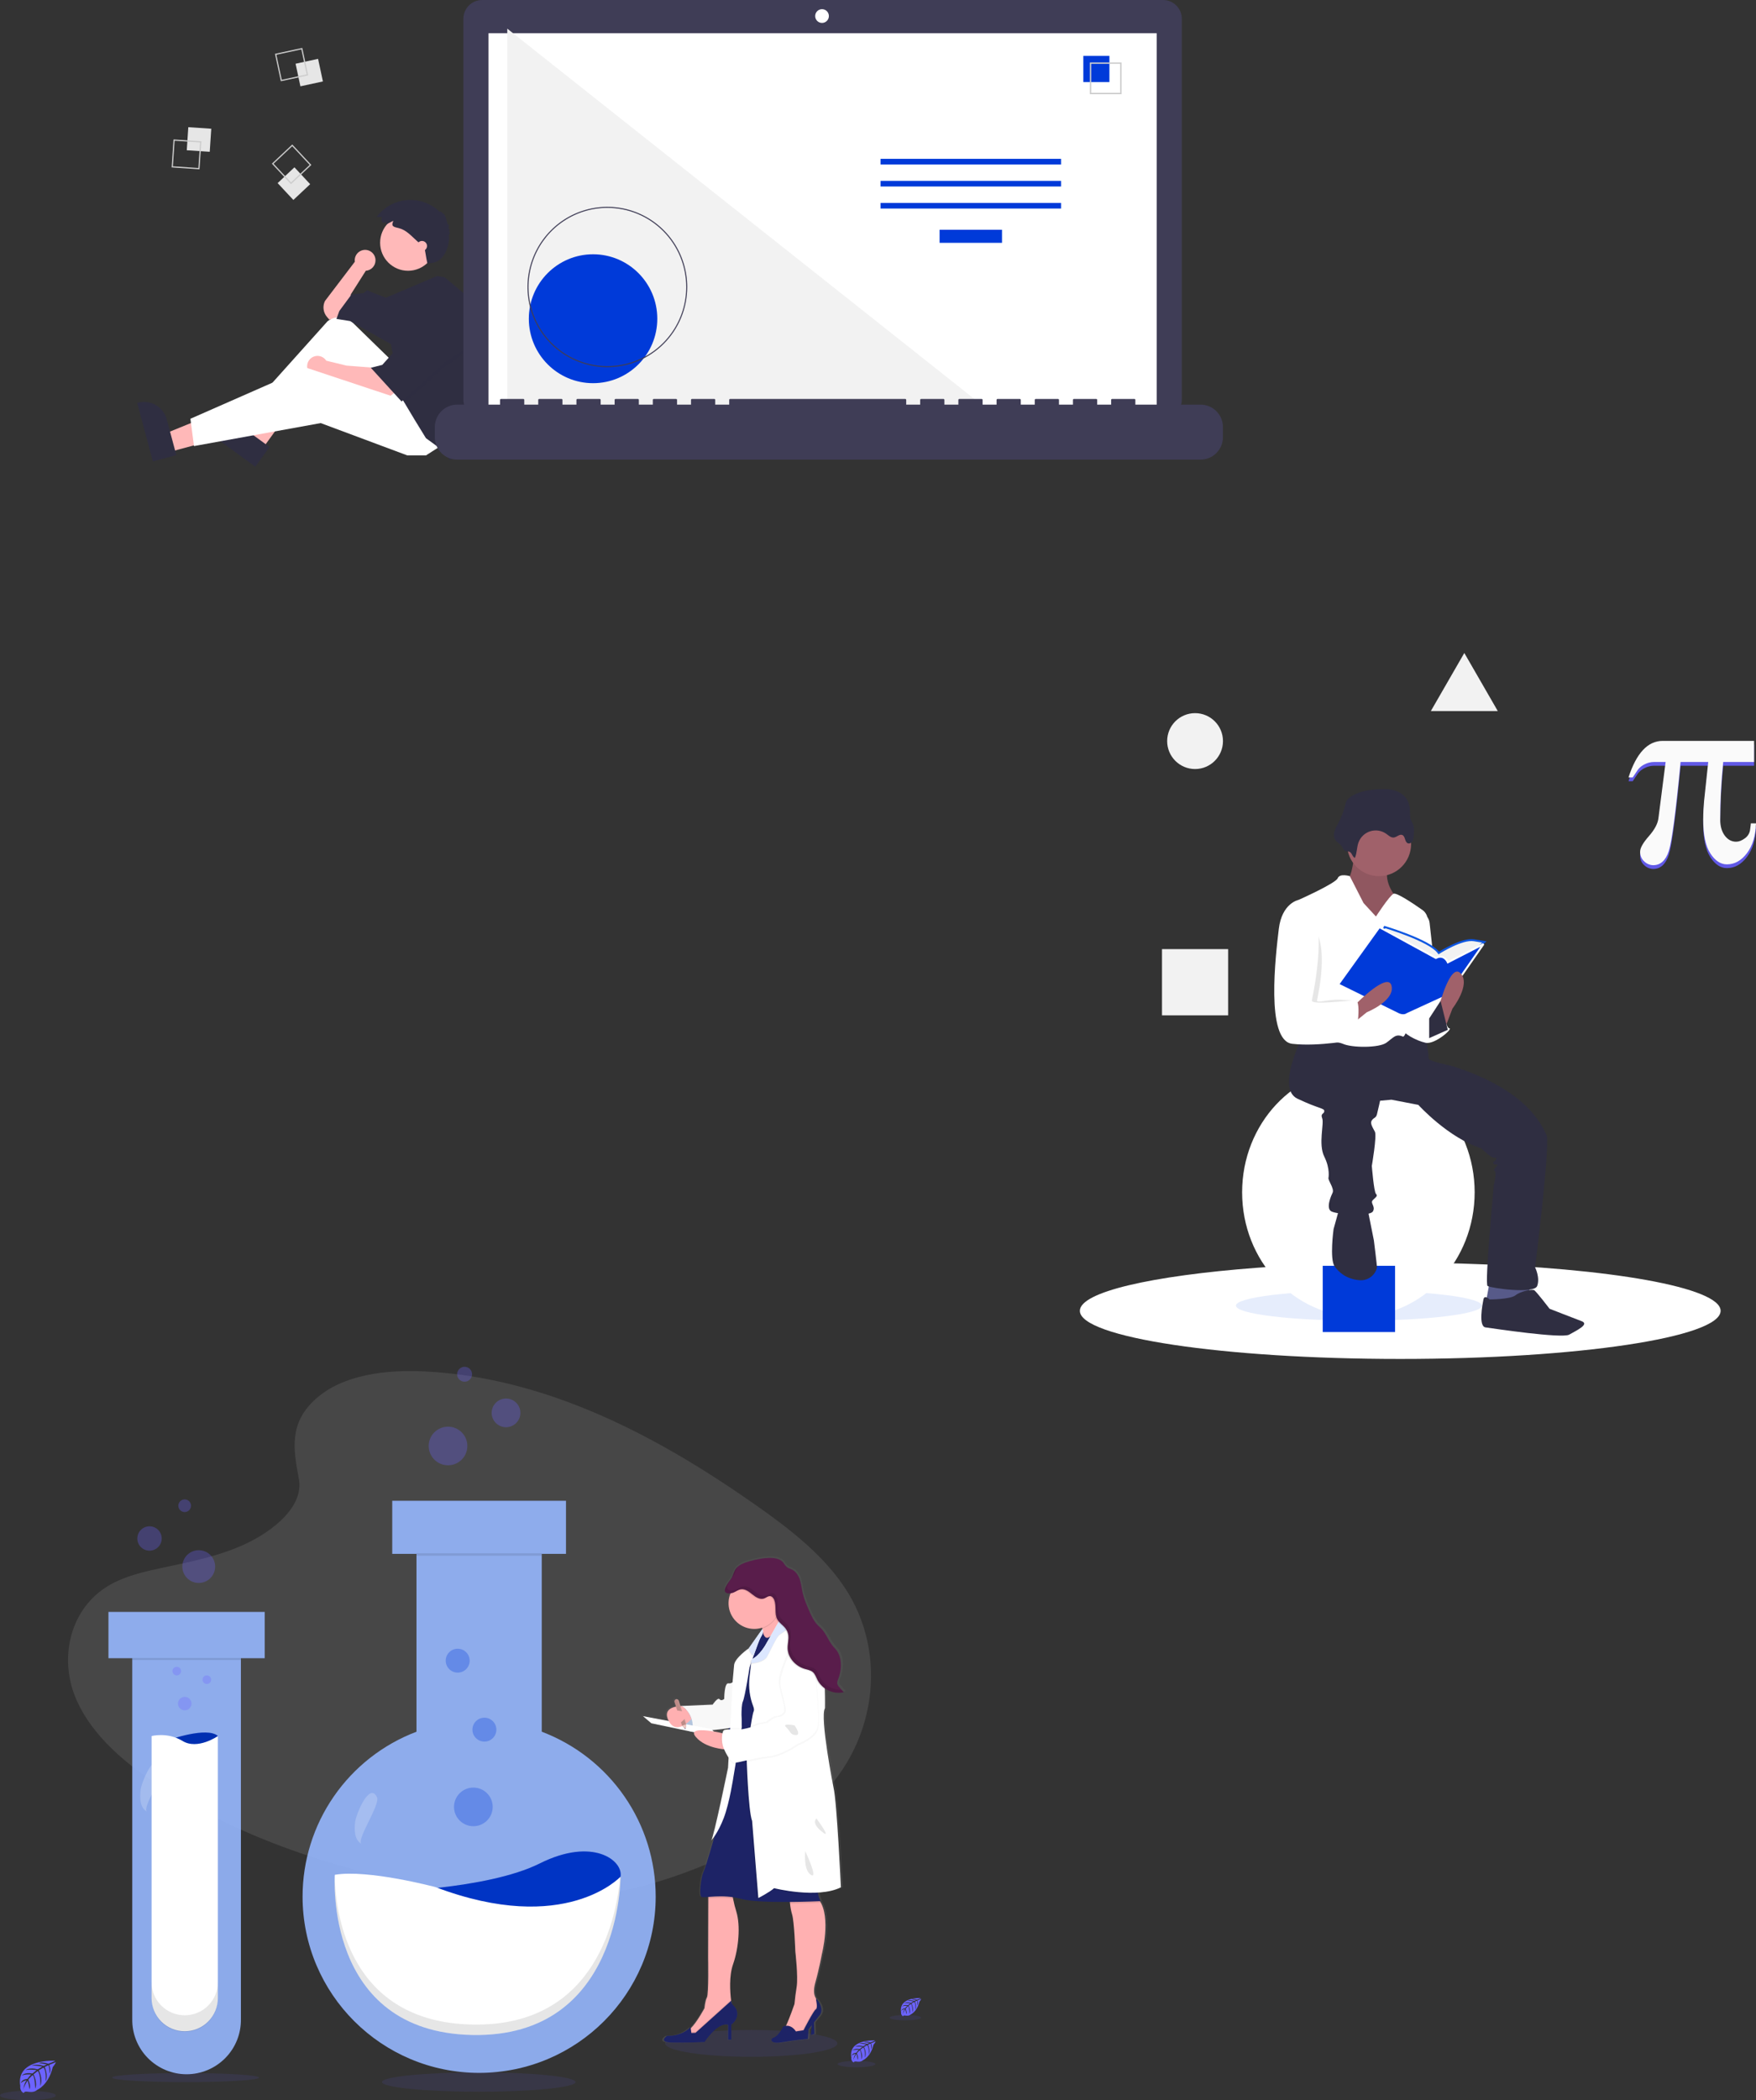 <svg width="896" height="1071" viewBox="0 0 896 1071" fill="none" xmlns="http://www.w3.org/2000/svg">
<rect x="0" y="0" width="896" height="1071" fill="#333333" stroke="none"/>
<g clip-path="url(#clip0)">
<path d="M28.097 1050.89C28.097 1050.89 7.981 1049.68 10.351 1063.76C10.351 1063.76 9.875 1066.24 12.135 1067.37C12.135 1067.37 12.173 1066.33 14.2 1066.68C14.922 1066.8 15.655 1066.84 16.385 1066.79C17.373 1066.72 18.312 1066.33 19.059 1065.68C19.059 1065.68 24.713 1063.35 26.916 1054.13C26.916 1054.13 28.544 1052.11 28.477 1051.6L25.084 1053.02C25.084 1053.02 26.241 1055.47 25.332 1057.5C25.332 1057.5 25.217 1053.11 24.566 1053.22C24.432 1053.25 22.805 1054.07 22.805 1054.07C22.805 1054.07 24.799 1058.35 23.281 1061.42C23.281 1061.42 23.852 1056.18 22.167 1054.38L19.788 1055.77C19.788 1055.77 22.124 1060.17 20.539 1063.76C20.539 1063.76 20.944 1058.25 19.288 1056.11L17.122 1057.8C17.122 1057.8 19.312 1062.13 17.974 1065.11C17.974 1065.11 17.803 1058.7 16.651 1058.21C16.651 1058.21 14.748 1059.88 14.467 1060.59C14.467 1060.59 15.971 1063.73 15.038 1065.4C15.038 1065.4 14.467 1061.12 14.001 1061.12C14.001 1061.12 12.097 1063.95 11.916 1065.87C11.916 1065.87 11.997 1062.98 13.539 1060.83C12.451 1061.03 11.446 1061.55 10.65 1062.32C10.65 1062.32 10.945 1060.32 14.005 1060.15C14.005 1060.15 15.566 1058 15.985 1057.87C15.985 1057.87 12.939 1057.62 11.093 1058.44C11.093 1058.44 12.716 1056.54 16.542 1057.41L18.683 1055.66C18.683 1055.66 14.672 1055.12 12.973 1055.72C12.973 1055.72 14.929 1054.05 19.259 1055.27L21.586 1053.88C21.586 1053.88 18.165 1053.15 16.128 1053.41C16.128 1053.41 18.279 1052.25 22.267 1053.5L23.933 1052.76C23.933 1052.76 21.425 1052.28 20.692 1052.19C19.959 1052.09 19.921 1051.91 19.921 1051.91C21.508 1051.64 23.137 1051.82 24.627 1052.43C24.627 1052.43 28.158 1051.12 28.097 1050.89Z" fill="#6C63FF"/>
<path opacity="0.1" d="M14.239 1071C22.102 1071 28.477 1069.92 28.477 1068.6C28.477 1067.27 22.102 1066.19 14.239 1066.19C6.375 1066.19 0 1067.27 0 1068.6C0 1069.92 6.375 1071 14.239 1071Z" fill="#6C63FF"/>
<path d="M469.786 1018.93C469.786 1018.93 458.44 1018.25 459.792 1026.18C459.723 1026.58 459.783 1027 459.964 1027.37C460.145 1027.73 460.438 1028.03 460.801 1028.22C460.801 1028.22 460.801 1027.63 461.962 1027.83C462.369 1027.9 462.783 1027.92 463.195 1027.89C463.751 1027.85 464.281 1027.64 464.703 1027.27C464.703 1027.27 467.892 1025.96 469.134 1020.76C469.134 1020.76 470.047 1019.62 470.014 1019.33L468.111 1020.15C468.111 1020.15 468.763 1021.53 468.249 1022.68C468.249 1022.68 468.187 1020.2 467.82 1020.26C467.744 1020.26 466.821 1020.73 466.821 1020.73C466.821 1020.73 467.949 1023.11 467.102 1024.87C467.102 1024.87 467.421 1021.92 466.474 1020.9L465.122 1021.69C465.122 1021.69 466.44 1024.17 465.546 1026.2C465.546 1026.2 465.779 1023.09 464.841 1021.88L463.618 1022.83C463.618 1022.83 464.855 1025.27 464.094 1026.96C464.094 1026.96 463.994 1023.34 463.347 1023.07C462.884 1023.46 462.47 1023.9 462.114 1024.39C462.114 1024.39 462.961 1026.17 462.438 1027.11C462.438 1027.11 462.114 1024.7 461.848 1024.69C461.848 1024.69 460.787 1026.28 460.677 1027.37C460.726 1026.36 461.041 1025.38 461.591 1024.52C460.977 1024.64 460.411 1024.93 459.963 1025.37C459.963 1025.37 460.13 1024.24 461.867 1024.14C461.867 1024.14 462.747 1022.93 462.985 1022.86C462.985 1022.86 461.267 1022.71 460.225 1023.17C460.225 1023.17 461.144 1022.11 463.299 1022.59L464.503 1021.61C464.503 1021.61 462.243 1021.3 461.286 1021.64C461.286 1021.64 462.39 1020.69 464.827 1021.39L466.14 1020.6C465.131 1020.38 464.098 1020.3 463.066 1020.34C463.066 1020.34 464.275 1019.69 466.526 1020.4L467.478 1019.97C467.478 1019.97 466.05 1019.7 465.655 1019.65C465.26 1019.61 465.217 1019.5 465.217 1019.5C466.113 1019.35 467.032 1019.45 467.873 1019.79C467.873 1019.79 469.819 1019.06 469.786 1018.93Z" fill="#6C63FF"/>
<path opacity="0.1" d="M461.972 1030.27C466.406 1030.27 470 1029.66 470 1028.91C470 1028.16 466.406 1027.56 461.972 1027.56C457.538 1027.56 453.943 1028.16 453.943 1028.91C453.943 1029.66 457.538 1030.27 461.972 1030.27Z" fill="#6C63FF"/>
<path d="M446.458 1040.53C446.458 1040.53 432.761 1039.71 434.399 1049.29C434.315 1049.78 434.388 1050.28 434.607 1050.72C434.826 1051.17 435.179 1051.53 435.617 1051.76C435.617 1051.76 435.617 1051.05 437.045 1051.28C437.536 1051.37 438.036 1051.39 438.534 1051.35C439.206 1051.31 439.844 1051.04 440.352 1050.6C440.352 1050.6 444.202 1049.02 445.696 1042.74C445.696 1042.74 446.805 1041.37 446.762 1041.01L444.449 1042C444.449 1042 445.239 1043.66 444.621 1045.05C444.621 1045.05 444.545 1042.06 444.102 1042.13C444.012 1042.13 442.898 1042.71 442.898 1042.71C442.898 1042.71 444.259 1045.61 443.231 1047.71C443.231 1047.71 443.621 1044.14 442.474 1042.92L440.847 1043.87C440.847 1043.87 442.436 1046.87 441.361 1049.31C441.361 1049.31 441.637 1045.56 440.504 1044.08L439.034 1045.23C439.034 1045.23 440.523 1048.18 439.614 1050.21C439.614 1050.21 439.495 1045.84 438.71 1045.52C438.71 1045.52 437.42 1046.65 437.225 1047.12C437.225 1047.12 438.249 1049.26 437.616 1050.39C437.616 1050.39 437.225 1047.48 436.907 1047.47C436.907 1047.47 435.622 1049.39 435.479 1050.71C435.543 1049.49 435.925 1048.31 436.588 1047.28C435.846 1047.42 435.161 1047.78 434.617 1048.3C434.617 1048.3 434.817 1046.94 436.902 1046.82C436.902 1046.82 437.963 1045.36 438.249 1045.27C438.249 1045.27 436.174 1045.1 434.917 1045.65C434.917 1045.65 436.026 1044.37 438.629 1044.96L440.085 1043.77C440.085 1043.77 437.354 1043.39 436.197 1043.81C436.197 1043.81 437.53 1042.67 440.481 1043.5L442.065 1042.55C442.065 1042.55 439.738 1042.05 438.353 1042.23C438.353 1042.23 439.814 1041.44 442.532 1042.3L443.664 1041.79C443.664 1041.79 441.956 1041.45 441.461 1041.4C440.966 1041.35 440.933 1041.21 440.933 1041.21C442.013 1041.03 443.121 1041.15 444.135 1041.57C444.135 1041.57 446.496 1040.68 446.458 1040.53Z" fill="#6C63FF"/>
<path opacity="0.1" d="M437.021 1054.21C442.375 1054.21 446.715 1053.48 446.715 1052.58C446.715 1051.68 442.375 1050.95 437.021 1050.95C431.667 1050.95 427.327 1051.68 427.327 1052.58C427.327 1053.48 431.667 1054.21 437.021 1054.21Z" fill="#6C63FF"/>
<path opacity="0.1" d="M383.326 1048.88C407.593 1048.88 427.265 1045.82 427.265 1042.04C427.265 1038.26 407.593 1035.19 383.326 1035.19C359.059 1035.19 339.387 1038.26 339.387 1042.04C339.387 1045.82 359.059 1048.88 383.326 1048.88Z" fill="#6C63FF"/>
<path opacity="0.1" d="M244.285 1066.69C271.553 1066.69 293.658 1064.48 293.658 1061.75C293.658 1059.02 271.553 1056.8 244.285 1056.8C217.016 1056.8 194.911 1059.02 194.911 1061.75C194.911 1064.48 217.016 1066.69 244.285 1066.69Z" fill="#6C63FF"/>
<path opacity="0.1" d="M94.698 1061.78C115.395 1061.78 132.174 1060.75 132.174 1059.47C132.174 1058.2 115.395 1057.16 94.698 1057.16C74 1057.16 57.221 1058.2 57.221 1059.47C57.221 1060.75 74 1061.78 94.698 1061.78Z" fill="#6C63FF"/>
<path opacity="0.1" d="M161.237 713.268C175.138 700.919 196.962 698.387 216.821 699.37C279.206 702.462 335.518 732.524 384.23 766.528C401.867 778.834 419.227 792.101 430.672 809.053C453.991 843.555 447.062 891.357 414.663 919.785C403.637 929.456 390.274 936.884 376.554 943.444C352.16 955.133 325.838 964.514 298.156 967.193C278.411 969.093 258.423 967.549 238.798 964.889C183.956 957.461 130.128 941.045 85.013 912.974C65.226 900.624 46.571 885.33 38.414 865.404C30.257 845.479 35.478 820.229 55.684 808.435C64.041 803.557 74.034 801.353 83.814 799.287C98.215 796.243 112.843 793.241 125.84 787.047C139.26 780.654 155.15 768.29 152.49 754.14C149.644 738.955 147.355 725.618 161.237 713.268Z" fill="white"/>
<path opacity="0.9" d="M276.426 883.088V792.395H288.8V765.321H200.141V792.395H212.514V883.088C195.427 889.565 180.717 901.075 170.336 916.09C159.954 931.106 154.393 948.916 154.389 967.16C154.389 1016.82 194.725 1057.07 244.48 1057.07C294.234 1057.07 334.566 1016.82 334.566 967.16C334.562 948.915 328.998 931.102 318.614 916.087C308.23 901.071 293.517 889.562 276.426 883.088Z" fill="#96B7FE"/>
<path opacity="0.1" d="M276.426 792.115H212.495V793.336H276.426V792.115Z" fill="black"/>
<path d="M194.073 964.747C194.073 964.747 248.325 963.797 275.451 950.246C302.577 936.694 318.076 948.792 316.62 957.014C315.164 965.236 307.421 981.181 276.422 983.138C245.422 985.095 194.073 964.747 194.073 964.747Z" fill="#003AD9"/>
<path opacity="0.1" d="M194.073 964.747C194.073 964.747 248.325 963.797 275.451 950.246C302.577 936.694 318.076 948.792 316.62 957.014C315.164 965.236 307.421 981.181 276.422 983.138C245.422 985.095 194.073 964.747 194.073 964.747Z" fill="black"/>
<path d="M170.84 956.055C170.84 956.055 165.044 1036.3 241.068 1037.75C317.091 1039.2 316.625 957.005 316.625 957.005C316.625 957.005 288.547 987.456 222.18 962.32C222.18 962.339 187.792 953.152 170.84 956.055Z" fill="white"/>
<path opacity="0.1" d="M316.377 957.294C314.859 975.781 305.013 1033.65 241.096 1032.43C178.44 1031.24 171.345 976.574 170.788 957.342C170.441 967.663 170.75 1036.4 241.082 1037.75C317.125 1039.17 316.639 957 316.639 957C316.639 957 316.544 957.119 316.377 957.294Z" fill="black"/>
<path opacity="0.3" d="M241.529 931.275C246.978 931.275 251.395 926.867 251.395 921.429C251.395 915.991 246.978 911.582 241.529 911.582C236.081 911.582 231.664 915.991 231.664 921.429C231.664 926.867 236.081 931.275 241.529 931.275Z" fill="#003AD9"/>
<path opacity="0.3" d="M247.164 888.132C250.536 888.132 253.269 885.404 253.269 882.038C253.269 878.673 250.536 875.944 247.164 875.944C243.792 875.944 241.058 878.673 241.058 882.038C241.058 885.404 243.792 888.132 247.164 888.132Z" fill="#003AD9"/>
<path opacity="0.3" d="M233.539 852.96C236.911 852.96 239.645 850.232 239.645 846.866C239.645 843.5 236.911 840.772 233.539 840.772C230.167 840.772 227.433 843.5 227.433 846.866C227.433 850.232 230.167 852.96 233.539 852.96Z" fill="#003AD9"/>
<path opacity="0.2" d="M181.224 929.023C180.701 933.175 180.806 938.371 184.522 940.309C181.405 938.685 194.183 920.265 192.37 916.503C188.491 908.476 181.7 925.167 181.224 929.023Z" fill="white"/>
<path opacity="0.3" d="M228.604 747.224C234.052 747.224 238.469 742.816 238.469 737.378C238.469 731.94 234.052 727.532 228.604 727.532C223.156 727.532 218.739 731.94 218.739 737.378C218.739 742.816 223.156 747.224 228.604 747.224Z" fill="#6C63FF"/>
<path opacity="0.3" d="M258.2 727.817C262.25 727.817 265.533 724.54 265.533 720.497C265.533 716.455 262.25 713.178 258.2 713.178C254.15 713.178 250.866 716.455 250.866 720.497C250.866 724.54 254.15 727.817 258.2 727.817Z" fill="#6C63FF"/>
<path opacity="0.3" d="M237.061 704.609C239.166 704.609 240.873 702.906 240.873 700.805C240.873 698.703 239.166 697 237.061 697C234.955 697 233.249 698.703 233.249 700.805C233.249 702.906 234.955 704.609 237.061 704.609Z" fill="#6C63FF"/>
<path opacity="0.9" d="M135.063 822.005H55.337V845.607H67.486V1029.74C67.438 1033.4 68.12 1037.04 69.491 1040.44C70.862 1043.84 72.896 1046.93 75.475 1049.54C78.054 1052.14 81.126 1054.21 84.512 1055.63C87.899 1057.04 91.534 1057.77 95.204 1057.77C98.875 1057.77 102.51 1057.04 105.897 1055.63C109.283 1054.21 112.355 1052.14 114.934 1049.54C117.513 1046.93 119.547 1043.84 120.918 1040.44C122.289 1037.04 122.971 1033.4 122.923 1029.74V845.607H135.063V822.005Z" fill="#96B7FE"/>
<path d="M85.956 887.325C85.956 887.325 105.686 880.29 111.178 885.292C111.178 885.292 103.188 897.014 95.83 896.544C88.473 896.074 85.956 887.325 85.956 887.325Z" fill="#0034C4"/>
<path opacity="0.1" d="M85.956 887.325C85.956 887.325 105.686 880.29 111.178 885.292C111.178 885.292 103.188 897.014 95.83 896.544C88.473 896.074 85.956 887.325 85.956 887.325Z" fill="black"/>
<path d="M111.168 885.311V1018.95C111.168 1021.17 110.731 1023.36 109.881 1025.41C109.031 1027.46 107.785 1029.32 106.215 1030.89C104.644 1032.46 102.78 1033.7 100.728 1034.55C98.675 1035.4 96.476 1035.83 94.255 1035.83C89.769 1035.83 85.468 1034.05 82.296 1030.89C79.124 1027.72 77.342 1023.43 77.342 1018.95V885.311C77.342 885.311 85.484 883.121 93.156 887.814C100.827 892.507 111.168 885.311 111.168 885.311Z" fill="white"/>
<path opacity="0.1" d="M122.913 845.46H67.477V846.548H122.913V845.46Z" fill="black"/>
<path opacity="0.1" d="M94.255 1027.71C92.034 1027.71 89.834 1027.27 87.782 1026.42C85.729 1025.57 83.865 1024.33 82.294 1022.76C80.723 1021.19 79.478 1019.33 78.628 1017.28C77.778 1015.23 77.341 1013.04 77.342 1010.82V1019.26C77.342 1023.74 79.124 1028.03 82.296 1031.2C85.468 1034.36 89.769 1036.14 94.255 1036.14C98.741 1036.14 103.043 1034.36 106.215 1031.2C109.386 1028.03 111.168 1023.74 111.168 1019.26V1010.82C111.169 1013.04 110.732 1015.23 109.882 1017.28C109.033 1019.33 107.787 1021.19 106.216 1022.76C104.646 1024.33 102.781 1025.57 100.729 1026.42C98.676 1027.27 96.477 1027.71 94.255 1027.71Z" fill="black"/>
<path opacity="0.3" d="M94.26 872.187C96.163 872.187 97.705 870.648 97.705 868.748C97.705 866.849 96.163 865.31 94.26 865.31C92.357 865.31 90.814 866.849 90.814 868.748C90.814 870.648 92.357 872.187 94.26 872.187Z" fill="#6C63FF"/>
<path opacity="0.3" d="M105.534 858.745C106.745 858.745 107.728 857.765 107.728 856.556C107.728 855.346 106.745 854.366 105.534 854.366C104.322 854.366 103.34 855.346 103.34 856.556C103.34 857.765 104.322 858.745 105.534 858.745Z" fill="#6C63FF"/>
<path opacity="0.3" d="M90.186 854.371C91.398 854.371 92.38 853.39 92.38 852.181C92.38 850.972 91.398 849.991 90.186 849.991C88.975 849.991 87.992 850.972 87.992 852.181C87.992 853.39 88.975 854.371 90.186 854.371Z" fill="#6C63FF"/>
<path opacity="0.2" d="M71.769 912.613C71.246 916.764 71.35 921.96 75.067 923.898C71.945 922.274 84.728 903.859 82.915 900.092C79.027 892.075 72.245 908.761 71.769 912.613Z" fill="white"/>
<path opacity="0.3" d="M101.408 807.238C106.031 807.238 109.779 803.498 109.779 798.883C109.779 794.269 106.031 790.529 101.408 790.529C96.784 790.529 93.037 794.269 93.037 798.883C93.037 803.498 96.784 807.238 101.408 807.238Z" fill="#6C63FF"/>
<path opacity="0.3" d="M76.295 790.771C79.733 790.771 82.52 787.989 82.52 784.558C82.52 781.127 79.733 778.345 76.295 778.345C72.857 778.345 70.07 781.127 70.07 784.558C70.07 787.989 72.857 790.771 76.295 790.771Z" fill="#6C63FF"/>
<path opacity="0.3" d="M94.231 771.078C96.019 771.078 97.467 769.632 97.467 767.848C97.467 766.064 96.019 764.618 94.231 764.618C92.444 764.618 90.995 766.064 90.995 767.848C90.995 769.632 92.444 771.078 94.231 771.078Z" fill="#6C63FF"/>
<path d="M426.332 911.368C426.332 911.368 419.027 875.108 421.821 870.596C421.821 870.596 421.921 866.402 421.754 861.058C421.754 860.854 421.754 860.65 421.754 860.441C422.243 860.774 422.755 861.072 423.286 861.334C425.861 862.659 428.82 863.041 431.648 862.412L429.425 859.952C428.897 859.363 428.34 858.731 428.226 857.952C428.196 857.203 428.36 856.458 428.702 855.791C430.801 850.495 430.929 843.831 426.865 839.789C423.448 836.388 422.611 831.999 418.918 828.897C416.205 826.622 414.716 823.288 413.307 820.072C412.117 817.346 410.927 814.601 410.237 811.713C409.704 809.456 409.495 807.124 408.762 804.92C408.029 802.716 406.668 800.574 404.531 799.591C403.739 799.315 402.97 798.975 402.233 798.575C401.319 797.962 400.772 796.964 400.115 796.095C396.784 791.673 385.553 794.276 380.242 796.071C378.8 796.523 377.464 797.261 376.316 798.242L376.363 798.161L376.497 797.967C375.917 798.436 375.416 798.994 375.012 799.62C374.236 800.845 373.913 802.284 373.27 803.576C372.49 805.144 368.159 809.518 370.02 811.28C370.148 811.398 370.294 811.495 370.453 811.565C371.148 811.848 371.91 811.924 372.647 811.784C372.618 811.846 372.59 811.907 372.566 811.969C371.934 813.524 371.61 815.188 371.614 816.866C371.645 820.38 373.074 823.738 375.585 826.2C378.096 828.663 381.485 830.03 385.006 829.999C386.397 830.002 387.781 829.79 389.108 829.372C389.141 829.539 389.17 829.705 389.198 829.871C389.198 829.942 389.198 830.009 389.232 830.075L388.998 830.403L388.96 830.341L382.017 840.031C380.956 840.772 374.841 845.189 374.512 848.5C374.151 852.124 373.789 856.37 373.789 856.37L373.741 857.278C373.438 857.53 373.084 857.714 372.703 857.818C372.322 857.921 371.923 857.941 371.533 857.876C369.368 857.52 369.368 865.837 369.368 865.837C369.368 865.837 367.94 867.162 366.936 866.012C365.932 864.863 363.329 868.753 363.329 868.753L346.915 869.461H346.539L345.654 866.725C345.557 866.442 345.354 866.208 345.088 866.072C344.822 865.935 344.513 865.907 344.226 865.993C344.157 866.012 344.09 866.04 344.027 866.074L343.969 866.112C343.929 866.135 343.891 866.162 343.855 866.193C343.833 866.208 343.812 866.225 343.793 866.245C343.761 866.273 343.731 866.303 343.703 866.335C343.686 866.355 343.67 866.376 343.655 866.397L343.627 866.426C343.525 866.566 343.457 866.729 343.429 866.901C343.401 867.072 343.413 867.248 343.465 867.414L344.226 869.76C341.062 870.397 337.821 872.187 340.462 877.127L327.08 874.662L331.411 878.286L353.778 882.893C353.483 883.425 353.678 884.19 354.601 885.268C358.575 889.932 365.837 891.196 368.754 891.528C369.52 893.244 370.478 894.867 371.609 896.368L371.352 901.014C371.352 901.014 363.966 936.443 362.61 938.243C363.28 937.465 363.893 936.64 364.442 935.773C362.296 943.054 359.298 953.019 358.513 954.511C357.247 956.886 356.076 966.537 357.518 967.16C357.97 967.35 359.222 967.259 361.025 967.122V967.92L360.945 998.2C360.945 998.2 361.306 1016.78 360.312 1018.54C359.317 1020.31 359.05 1024.02 359.05 1024.02C359.05 1024.02 355.063 1031.35 351.912 1034.3L351.841 1034.36L351.741 1033.67C351.741 1033.67 347.934 1038.44 339.567 1038.18C339.567 1038.18 334.518 1041.45 342.004 1041.63C349.49 1041.8 359.046 1041.36 359.046 1041.36C359.046 1041.36 365.708 1031.19 371.309 1032.52V1040.21H373.023V1032.45C373.817 1031.93 374.496 1031.25 375.02 1030.46C375.543 1029.66 375.9 1028.77 376.068 1027.84C376.216 1026.88 376.11 1025.89 375.76 1024.99C375.41 1024.08 374.829 1023.28 374.074 1022.67C373.735 1022.36 373.462 1021.99 373.274 1021.57C373.086 1021.15 372.986 1020.7 372.98 1020.24L372.918 1020.3C372.918 1020.14 372.88 1019.99 372.856 1019.82C372.38 1015.84 371.757 1007.65 373.927 1001.58C376.901 993.265 377.805 981.685 375.64 974.783C374.943 972.58 374.371 970.339 373.927 968.072C373.875 967.782 373.822 967.511 373.779 967.255C375.262 967.456 376.729 967.756 378.172 968.152C383.197 969.53 394.176 969.786 403.551 969.715C403.575 969.972 403.603 970.238 403.632 970.508C403.804 972.375 404.158 974.22 404.688 976.018C405.859 979.561 406.402 995.122 406.402 995.122C406.402 995.122 407.92 1007.92 407.092 1013.14C406.616 1016.04 406.216 1018.94 405.954 1021.86V1021.92C405.954 1021.92 403.47 1028.99 401.671 1032.84C401.624 1032.94 401.581 1033.04 401.533 1033.13C401.047 1033.18 400.567 1033.28 400.106 1033.44C400.106 1033.44 397.674 1038.31 395.237 1039.11C392.801 1039.9 393.614 1042.55 399.116 1041.58C404.617 1040.61 412.917 1039.81 412.917 1039.81L413.278 1034.86L414.968 1032.75L414.539 1037.69L416.343 1037.34L416.105 1031.32L418.87 1027.87C418.87 1027.87 422.201 1024.91 417.247 1019.08V1019.2C417.195 1019.11 417.143 1019.03 417.085 1018.95V1018.92C416.267 1017.65 415.61 1015.28 416.809 1011.07C418.975 1003.47 420.236 996.566 420.236 996.566C420.236 996.566 425.076 978.084 419.256 969.335H419.517C418.92 968.104 418.497 966.797 418.261 965.45C418.232 965.288 418.209 965.122 418.18 964.975C422.463 964.728 426.713 963.949 430.153 962.277C430.115 962.225 428.045 918.355 426.332 911.368ZM371.685 880.78V880.865L370.795 880.908L371.685 880.78ZM368.654 881.198C368.508 881.229 368.371 881.294 368.254 881.388C367.875 881.925 367.636 882.549 367.559 883.202L366.179 882.889C366.179 882.889 365.228 882.684 363.8 882.456L363.138 881.796C364.975 881.625 366.86 881.421 368.654 881.198Z" fill="url(#paint0_linear)"/>
<path d="M414.316 1031.37L413.788 1037.63L415.553 1037.27L415.287 1030.49L414.316 1031.37Z" fill="#1D2366"/>
<path d="M374.051 1001.67C371.923 1007.71 372.533 1015.88 373.008 1019.84C373.185 1021.31 373.346 1022.22 373.346 1022.22C373.346 1022.22 370.167 1029.45 369.901 1029.71C369.634 1029.98 360.535 1035.52 360.535 1035.52L354.177 1039.22C354.177 1039.22 347.729 1036.4 350.846 1035.42C351.477 1035.17 352.046 1034.78 352.512 1034.28C355.596 1031.35 359.503 1024.05 359.503 1024.05C359.503 1024.05 359.764 1020.35 360.735 1018.59C361.706 1016.82 361.354 998.314 361.354 998.314L361.435 968.133V964.201L373.532 964.291C373.61 965.627 373.785 966.955 374.055 968.266C374.491 970.525 375.054 972.758 375.74 974.954C377.844 981.846 376.963 993.379 374.051 1001.67Z" fill="#FFB0B1"/>
<path opacity="0.1" d="M373.342 1022.22C373.342 1022.22 370.163 1029.45 369.896 1029.71C369.63 1029.98 360.535 1035.52 360.535 1035.52L354.177 1039.22C354.177 1039.22 347.729 1036.4 350.846 1035.42C351.477 1035.17 352.046 1034.78 352.512 1034.28L352.788 1036.21L354.91 1036.12L373.008 1019.84C373.18 1021.31 373.342 1022.22 373.342 1022.22Z" fill="black"/>
<path d="M373.123 1020.26L354.887 1036.66L352.764 1036.74L352.326 1033.66C352.326 1033.66 348.614 1038.41 340.401 1038.16C340.401 1038.16 335.456 1041.42 342.78 1041.59C350.104 1041.77 359.474 1041.33 359.474 1041.33C359.474 1041.33 366.008 1031.19 371.481 1032.52V1040.18H373.161V1032.43C373.942 1031.9 374.609 1031.22 375.121 1030.43C375.633 1029.65 375.98 1028.76 376.14 1027.83C376.286 1026.88 376.184 1025.9 375.842 1025C375.5 1024.1 374.931 1023.3 374.189 1022.68C373.856 1022.37 373.589 1021.99 373.406 1021.58C373.223 1021.16 373.126 1020.72 373.123 1020.26Z" fill="#1D2366"/>
<path d="M415.996 1011.1C414.82 1015.29 415.463 1017.65 416.262 1018.92V1018.95C417.302 1020.52 418.025 1022.27 418.389 1024.12L418.466 1024.52L410.166 1036.59L405.664 1038.35C405.664 1038.35 398.421 1035.89 399.744 1035.18C400.077 1035.01 400.596 1034.09 401.172 1032.81C402.947 1029.01 405.383 1021.95 405.383 1021.95V1021.89C405.636 1018.98 406.045 1016.08 406.497 1013.19C407.306 1008 405.821 995.241 405.821 995.241C405.821 995.241 405.293 979.732 404.141 976.203C403.623 974.41 403.278 972.571 403.109 970.713C402.871 968.494 402.818 966.685 402.818 966.685C402.818 966.685 407.577 960.073 416.329 967.212C417.025 967.785 417.638 968.452 418.151 969.193C424.191 977.742 419.332 996.651 419.332 996.651C419.332 996.651 418.113 1003.52 415.996 1011.1Z" fill="#FFB0B1"/>
<path opacity="0.1" d="M418.466 1024.49L410.166 1036.57L405.664 1038.33C405.664 1038.33 398.421 1035.87 399.744 1035.16C400.077 1034.98 400.596 1034.07 401.172 1032.78C404.236 1032.78 405.826 1035.67 405.826 1035.67L409.709 1035.06C409.709 1035.06 414.835 1025.01 415.981 1024.39C417.128 1023.78 416.157 1019.81 416.157 1019.81V1018.79L416.248 1018.9V1018.93C417.294 1020.51 418.022 1022.27 418.389 1024.12L418.466 1024.49Z" fill="black"/>
<path d="M406.102 1035.95C406.102 1035.95 403.894 1031.9 399.658 1033.4C399.658 1033.4 397.279 1038.25 394.9 1039.04C392.52 1039.83 393.31 1042.47 398.707 1041.5C404.103 1040.53 412.217 1039.74 412.217 1039.74L412.569 1034.81L418.042 1027.84C418.042 1027.84 421.311 1024.89 416.453 1019.08V1020.09C416.453 1020.09 417.404 1024.05 416.277 1024.67C415.149 1025.29 410.009 1035.33 410.009 1035.33L406.102 1035.95Z" fill="#1D2366"/>
<path opacity="0.1" d="M373.518 964.296C373.596 965.632 373.771 966.96 374.041 968.271C369.059 967.54 364.438 967.905 361.411 968.138V964.205L373.518 964.296Z" fill="black"/>
<path opacity="0.1" d="M418.642 970.29C418.642 970.29 411.56 970.632 403.128 970.703C402.89 968.485 402.837 966.675 402.837 966.675C402.837 966.675 407.596 960.063 416.348 967.202C417.044 967.776 417.658 968.442 418.171 969.183C418.308 969.56 418.466 969.929 418.642 970.29Z" fill="black"/>
<path d="M418.642 969.497C418.642 969.497 387.647 970.993 378.191 968.352C368.735 965.711 359.384 967.996 357.97 967.378C356.557 966.761 357.709 957.157 358.922 954.777C360.136 952.397 366.96 928.335 366.96 928.335L373.494 894.312L380.385 892.412L380.861 892.279L392.858 888.954L401.657 886.532C401.657 886.532 419.141 954.663 417.638 959.679C417.093 961.603 417.006 963.628 417.385 965.592C417.621 966.946 418.044 968.26 418.642 969.497Z" fill="#1D2366"/>
<path d="M350.737 871.042C350.737 871.042 344.55 877.654 349.233 881.354C353.916 885.054 357.004 881.711 357.004 881.711L350.737 871.042Z" fill="#C7DAF5"/>
<path opacity="0.1" d="M350.737 871.042C350.737 871.042 344.55 877.654 349.233 881.354C353.916 885.054 357.004 881.711 357.004 881.711L350.737 871.042Z" fill="black"/>
<path d="M400.762 827.506C400.762 827.506 400.039 828.19 398.945 829.211C397.388 830.66 395.085 832.783 393.039 834.564C390.183 837.024 387.875 838.839 388.708 837.286C389.541 835.732 389.384 833.063 388.97 830.55L388.884 830.052C388.539 828.206 388.081 826.384 387.514 824.594C387.514 824.594 392.087 818.695 394.619 816.367C395.57 815.498 396.222 815.128 396.256 815.736C396.303 816.562 396.927 818.367 397.683 820.324C397.712 820.381 397.736 820.443 397.76 820.5C398.274 821.816 398.849 823.188 399.359 824.361C400.134 826.162 400.762 827.506 400.762 827.506Z" fill="#FFB0B1"/>
<path opacity="0.1" d="M397.755 820.5C397.325 822.807 396.282 824.958 394.735 826.725C393.188 828.493 391.194 829.814 388.96 830.55C388.61 828.534 388.124 826.544 387.504 824.594C387.504 824.594 396.113 813.489 396.246 815.736C396.327 816.591 396.965 818.481 397.755 820.5Z" fill="black"/>
<path opacity="0.1" d="M388.113 833.519L389.227 831.956C389.227 831.956 389.965 836.45 392.682 834.469C395.399 832.488 395.537 849.383 395.537 849.383L392.615 892.882L371.552 891.623L372.147 870.605L374.527 860.028L380.423 844.624L383.954 839.537L388.113 833.519Z" fill="black"/>
<path d="M395.528 849.649L392.891 888.978L392.615 893.143L380.87 892.445L380.394 892.417L371.538 891.889L372.133 870.867L374.512 860.294L380.409 844.89L383.954 839.798L388.128 833.785L389.241 832.218C389.241 832.218 389.979 836.716 392.696 834.73L392.749 834.692C395.399 832.992 395.528 849.649 395.528 849.649Z" fill="#1D2366"/>
<path d="M374.841 856.589C374.841 856.589 373.784 858.793 371.662 858.441C369.539 858.09 369.544 866.373 369.544 866.373C369.544 866.373 368.116 867.694 367.164 866.549C366.213 865.405 363.633 869.28 363.633 869.28L347.562 869.988C347.562 869.988 354.701 873.246 353.302 883.121C353.302 883.121 377.572 881.62 378.381 879.321C379.19 877.023 374.841 856.589 374.841 856.589Z" fill="white"/>
<path opacity="0.03" d="M374.841 856.589C374.841 856.589 373.784 858.793 371.662 858.441C369.539 858.09 369.544 866.373 369.544 866.373C369.544 866.373 368.116 867.694 367.164 866.549C366.213 865.405 363.633 869.28 363.633 869.28L347.562 869.988C347.562 869.988 354.701 873.246 353.302 883.121C353.302 883.121 377.572 881.62 378.381 879.321C379.19 877.023 374.841 856.589 374.841 856.589Z" fill="black"/>
<path d="M328.127 875.184L332.367 878.799L367.25 886.114L362.92 881.711L328.127 875.184Z" fill="white"/>
<path d="M388.175 834.906C387.599 835.77 385.943 840.311 384.554 844.258C383.402 847.545 382.436 850.433 382.436 850.433C382.436 850.433 380.185 865.067 379.038 867.708C377.891 870.349 378.51 880.675 378.51 880.675L374.227 906.148C374.227 906.148 372.285 919.282 369.287 927.123C366.346 934.823 363.015 938.447 362.924 938.556C364.252 936.766 371.49 901.456 371.49 901.456L373.87 856.94C373.87 856.94 374.222 852.713 374.579 849.098C374.936 845.484 382.084 840.549 382.084 840.549L388.994 830.74C389.703 831.705 389.236 833.32 388.175 834.906Z" fill="white"/>
<path d="M370.153 892.108C370.153 892.108 359.998 891.671 355.053 885.762C350.109 879.853 366.446 883.387 366.446 883.387L370.681 884.337L370.153 892.108Z" fill="#FFB0B1"/>
<path opacity="0.1" d="M417.671 959.712C417.126 961.637 417.04 963.662 417.419 965.626C406.321 966.414 394.447 963.412 394.447 963.412C392.239 965.44 386.41 968.437 386.41 968.437L383.231 929.123C381.203 923.832 380.409 896.069 380.409 896.069C380.409 896.069 380.59 894.616 380.885 892.44C380.885 892.388 380.885 892.331 380.908 892.279C381.703 886.199 383.288 874.785 384.04 873.242C385.101 871.128 380.775 865.49 380.775 865.49L382.741 848.733L382.979 846.714C387.133 844.862 390.312 838.958 390.312 838.958L392.749 834.683C395.409 832.982 395.537 849.64 395.537 849.64L392.901 888.968L401.7 886.546C401.7 886.546 419.17 954.687 417.671 959.712Z" fill="black"/>
<path d="M429.064 962.443C416.967 968.437 394.976 962.885 394.976 962.885C392.768 964.913 386.938 967.91 386.938 967.91L383.759 928.596C381.732 923.309 380.937 895.547 380.937 895.547C380.937 895.547 383.497 874.833 384.554 872.719C384.863 872.102 384.716 871.185 384.349 870.197C382.544 865.488 381.88 860.42 382.412 855.406L383.259 848.21L383.497 846.192C387.647 844.339 390.826 838.43 390.826 838.43L393.039 834.564L397.113 827.439L399.04 824.067L399.364 824.361L401.867 826.622C401.867 826.622 402.928 827.496 404.517 828.84C407.982 831.752 413.969 836.882 417.052 840.017C419.77 842.786 420.626 853.535 420.86 861.628C421.026 866.953 420.926 871.128 420.926 871.128C418.185 875.621 425.338 911.763 425.338 911.763C427.032 918.726 429.064 962.443 429.064 962.443Z" fill="white"/>
<path opacity="0.03" d="M405.845 838.345C405.845 838.345 397.541 854.124 398.516 860.113C399.492 866.103 402.224 872.895 400.896 874.481C400.442 875.082 399.854 875.57 399.18 875.906C398.505 876.242 397.762 876.418 397.008 876.419C395.685 876.51 392.149 878.975 392.149 879.241C392.149 879.507 388.884 879.507 385.962 880.742C383.04 881.977 378.719 882.68 378.719 882.68C378.719 882.68 370.329 882.414 369.535 883.207C368.74 884 367.945 888.759 369.625 892.55C371.305 896.34 373.156 899.161 374.569 899.674C375.983 900.187 384.901 897.209 392.139 896.501C399.378 895.794 407.273 890.084 407.273 890.084C407.273 890.084 415.924 886.997 417.428 881.796C418.932 876.595 415.572 848.039 415.572 848.039C415.572 848.039 412.983 834.73 405.845 838.345Z" fill="black"/>
<path opacity="0.03" d="M404.779 837.024C404.779 837.024 396.479 852.799 397.45 858.793C398.421 864.787 401.158 871.575 399.83 873.161C399.376 873.762 398.788 874.249 398.114 874.585C397.439 874.922 396.696 875.097 395.942 875.099C394.619 875.189 391.088 877.654 391.088 877.92C391.088 878.186 387.818 878.181 384.901 879.416C381.984 880.651 377.658 881.354 377.658 881.354C377.658 881.354 369.268 881.093 368.473 881.886C367.679 882.68 366.884 887.439 368.564 891.229C370.244 895.02 372.095 897.841 373.508 898.354C374.922 898.867 383.84 895.884 391.083 895.181C398.326 894.478 406.192 888.75 406.192 888.75C406.192 888.75 414.844 885.667 416.348 880.466C417.852 875.265 414.492 846.709 414.492 846.709C414.492 846.709 411.932 833.41 404.779 837.024Z" fill="black"/>
<path d="M405.574 837.552C405.574 837.552 397.279 853.33 398.231 859.301C399.183 865.271 401.938 872.083 400.61 873.669C400.157 874.271 399.57 874.759 398.895 875.095C398.22 875.431 397.476 875.607 396.722 875.607C395.399 875.697 391.868 878.162 391.868 878.428C391.868 878.694 388.599 878.694 385.682 879.929C382.764 881.164 378.438 881.867 378.438 881.867C378.438 881.867 370.049 881.601 369.254 882.395C368.459 883.188 367.664 887.947 369.344 891.737C371.024 895.528 372.875 898.349 374.289 898.862C375.702 899.375 384.62 896.397 391.863 895.689C399.106 894.982 406.963 889.258 406.963 889.258C406.963 889.258 415.615 886.171 417.119 880.97C418.623 875.769 415.263 847.213 415.263 847.213C415.263 847.213 412.727 833.937 405.574 837.552Z" fill="white"/>
<path opacity="0.1" d="M405.398 879.858C405.398 879.858 398.773 878.538 401.072 880.742C403.37 882.946 403.366 884.883 406.192 884.793C409.019 884.703 405.398 879.858 405.398 879.858Z" fill="black"/>
<path opacity="0.1" d="M416.615 927.366C416.615 927.366 413.612 929.394 419.351 934.063C425.09 938.732 416.615 927.366 416.615 927.366Z" fill="black"/>
<path opacity="0.1" d="M410.87 944.023C410.87 944.289 409.814 953.718 413.788 956.097C417.761 958.477 410.87 944.023 410.87 944.023Z" fill="black"/>
<path d="M347.82 869.979C344.622 870.088 337.697 871.066 341.286 877.745C344.46 883.653 349.79 879.706 352.774 876.704C352.046 873.912 350.272 871.505 347.82 869.979Z" fill="#FFB0B1"/>
<path d="M352.826 876.652C352.874 876.61 352.917 876.562 352.959 876.519C352.917 876.562 352.874 876.61 352.826 876.652Z" fill="#FFB0B1"/>
<path opacity="0.1" d="M404.517 829.102C401.12 831.42 398.269 833.377 397.717 833.785C396.189 834.906 393.277 841.518 391.421 844.89C389.927 847.607 385.087 848.305 383.259 848.476L383.478 846.476C387.628 844.629 390.807 838.72 390.807 838.72L399.021 824.357L401.848 826.912C401.848 826.912 402.928 827.762 404.517 829.102Z" fill="black"/>
<path d="M404.517 828.84C401.12 831.154 398.269 833.115 397.717 833.519C396.189 834.645 393.277 841.252 391.421 844.624C389.927 847.341 385.087 848.039 383.259 848.21L383.497 846.192C387.647 844.339 390.826 838.43 390.826 838.43L399.04 824.067L401.867 826.622C401.867 826.622 402.928 827.477 404.517 828.84Z" fill="#DCE7FF"/>
<path d="M397.979 817.588C397.982 818.508 397.884 819.425 397.688 820.324C397.334 822.004 396.649 823.596 395.671 825.007C393.893 827.588 391.248 829.447 388.214 830.247C385.181 831.047 381.961 830.735 379.138 829.368C376.316 828.002 374.077 825.67 372.829 822.797C371.582 819.924 371.407 816.7 372.337 813.709C373.268 810.718 375.241 808.16 377.9 806.497C380.559 804.835 383.727 804.179 386.829 804.648C389.931 805.117 392.761 806.681 394.807 809.055C396.853 811.429 397.978 814.457 397.979 817.588Z" fill="#FFB0B1"/>
<path opacity="0.1" d="M420.874 861.628C419.078 860.525 417.615 858.955 416.643 857.088C415.905 855.629 415.415 853.953 414.149 852.912C413.017 851.991 411.484 851.763 410.08 851.35C405.431 849.977 401.514 845.735 401.381 840.9C401.314 838.625 402.024 836.35 401.7 834.098C401.517 832.821 401.008 831.612 400.22 830.588C399.835 830.095 399.408 829.636 398.944 829.216C398.326 828.631 397.674 828.066 397.112 827.444C396.748 827.062 396.429 826.64 396.161 826.185C395.951 825.813 395.78 825.42 395.651 825.012C394.785 822.314 395.57 819.103 394.6 816.372C394.6 816.325 394.566 816.272 394.547 816.225C394.176 815.251 393.429 814.282 392.396 814.206C391.364 814.13 390.464 814.99 389.474 815.379C387.399 816.182 385.158 814.814 383.43 813.418C381.703 812.021 379.752 810.425 377.548 810.739C376.097 810.943 374.945 811.936 373.608 812.449C373.298 812.562 372.98 812.651 372.656 812.715C373.793 809.895 375.877 807.557 378.551 806.103C381.226 804.649 384.324 804.169 387.314 804.746C390.304 805.323 393 806.921 394.939 809.265C396.878 811.609 397.939 814.553 397.94 817.593C397.943 818.513 397.846 819.43 397.65 820.329C397.679 820.386 397.702 820.448 397.726 820.505C398.24 821.82 398.816 823.193 399.325 824.366L401.828 826.627C401.828 826.627 402.89 827.501 404.479 828.845C407.944 831.757 413.93 836.887 417.014 840.021C419.77 842.786 420.626 853.535 420.874 861.628Z" fill="black"/>
<path d="M373.484 804.388C374.117 803.101 374.436 801.662 375.188 800.446C376.297 798.665 378.238 797.549 380.223 796.865C385.42 795.079 396.403 792.481 399.682 796.865C400.329 797.734 400.862 798.731 401.757 799.344C402.48 799.737 403.233 800.074 404.008 800.351C406.102 801.334 407.439 803.467 408.153 805.661C408.867 807.856 409.076 810.183 409.581 812.435C410.247 815.313 411.422 818.044 412.588 820.761C413.964 823.967 415.444 827.287 418.08 829.558C421.702 832.65 422.515 837.024 425.861 840.411C429.844 844.439 429.716 851.084 427.665 856.356C427.325 857.023 427.161 857.765 427.189 858.513C427.382 859.276 427.79 859.968 428.364 860.507L430.539 862.958C427.941 863.518 425.232 863.218 422.82 862.104C420.408 860.99 418.425 859.122 417.171 856.784C416.429 855.325 415.939 853.649 414.673 852.613C413.54 851.687 412.013 851.464 410.604 851.046C405.954 849.673 402.038 845.432 401.905 840.596C401.838 838.326 402.547 836.046 402.228 833.794C402.037 832.533 401.53 831.34 400.753 830.327C399.53 828.741 397.698 827.663 396.708 825.924C395.033 822.974 396.303 819.137 395.095 815.949C394.723 815 393.981 814.007 392.944 813.931C391.906 813.855 391.011 814.719 390.022 815.104C387.947 815.907 385.71 814.539 383.983 813.142C382.255 811.746 380.299 810.155 378.101 810.468C376.644 810.672 375.497 811.66 374.155 812.173C373.165 812.553 371.157 812.895 370.286 812.059C368.464 810.311 372.704 805.951 373.484 804.388Z" fill="#591D4B"/>
<path opacity="0.1" d="M418.409 855.325C417.671 853.867 417.181 852.191 415.915 851.15C414.782 850.224 413.25 850.001 411.846 849.588C407.197 848.215 403.28 843.973 403.147 839.138C403.076 836.863 403.789 834.588 403.466 832.336C403.283 831.059 402.773 829.85 401.986 828.826C400.767 827.24 398.93 826.157 397.945 824.418C396.265 821.469 397.541 817.631 396.332 814.444C395.961 813.494 395.219 812.501 394.181 812.425C393.144 812.349 392.249 813.209 391.259 813.594C389.184 814.401 386.943 813.033 385.22 811.637C383.497 810.24 381.537 808.649 379.333 808.958C377.906 809.162 376.735 810.15 375.393 810.668C374.403 811.048 372.395 811.39 371.524 810.554C369.701 808.796 373.941 804.436 374.708 802.878C375.341 801.591 375.659 800.152 376.411 798.936L376.54 798.736C375.98 799.209 375.498 799.767 375.112 800.389C374.351 801.605 374.037 803.044 373.408 804.331C372.642 805.894 368.402 810.254 370.225 812.007C371.091 812.843 373.08 812.482 374.094 812.121C375.431 811.608 376.578 810.62 378.034 810.411C380.233 810.102 382.189 811.694 383.916 813.09C385.644 814.487 387.885 815.854 389.955 815.052C390.95 814.667 391.816 813.798 392.877 813.879C393.938 813.959 394.662 814.923 395.033 815.897C396.242 819.065 394.966 822.903 396.641 825.872C397.631 827.605 399.468 828.688 400.687 830.275C401.474 831.298 401.984 832.507 402.167 833.785C402.49 836.036 401.776 838.312 401.848 840.587C401.995 845.427 405.898 849.668 410.547 851.036C411.951 851.45 413.483 851.673 414.616 852.604C415.882 853.639 416.367 855.316 417.11 856.774C418.364 859.113 420.346 860.98 422.758 862.094C425.17 863.208 427.88 863.508 430.477 862.949L429.454 861.79C424.962 861.866 420.446 859.329 418.409 855.325Z" fill="black"/>
<path opacity="0.1" d="M387.914 835.172C387.333 836.036 385.677 840.577 384.292 844.52C382.998 844.021 381.817 840.81 381.817 840.81L388.713 831.002C389.436 831.971 388.97 833.586 387.914 835.172Z" fill="black"/>
<path d="M388.175 834.906C387.599 835.77 385.943 840.311 384.554 844.258C383.259 843.76 382.084 840.549 382.084 840.549L388.994 830.74C389.703 831.705 389.236 833.32 388.175 834.906Z" fill="#DCE7FF"/>
<path d="M348.005 880.01L344.174 867.969C344.128 867.828 344.111 867.679 344.123 867.53C344.135 867.382 344.176 867.237 344.244 867.105C344.312 866.973 344.406 866.855 344.52 866.759C344.633 866.663 344.765 866.59 344.907 866.544C345.049 866.497 345.199 866.479 345.348 866.49C345.497 866.502 345.642 866.543 345.775 866.611C345.908 866.679 346.026 866.773 346.122 866.887C346.218 867.001 346.29 867.133 346.335 867.276L350.166 879.326L349.785 881.848L348.005 880.01Z" fill="#BE8B87"/>
<path opacity="0.1" d="M344.536 866.901C344.678 866.855 344.828 866.838 344.977 866.85C345.126 866.862 345.271 866.904 345.403 866.972C345.536 867.041 345.654 867.135 345.75 867.249C345.846 867.363 345.919 867.495 345.964 867.637L349.795 879.678L349.504 881.578L349.785 881.867L350.166 879.345L346.335 867.304C346.291 867.162 346.218 867.03 346.122 866.916C346.026 866.801 345.908 866.707 345.775 866.639C345.642 866.571 345.497 866.53 345.348 866.519C345.199 866.507 345.049 866.526 344.907 866.573C344.669 866.647 344.462 866.799 344.322 867.005C344.389 866.963 344.461 866.928 344.536 866.901Z" fill="white"/>
<path d="M348.005 880.01L350.156 879.326L349.842 881.397L349.775 881.848L349.147 881.193L348.005 880.01Z" fill="#EFC8C4"/>
<path d="M349.147 881.193C349.187 881.147 349.233 881.109 349.285 881.079C349.316 881.06 349.352 881.05 349.388 881.05C349.424 881.05 349.459 881.06 349.49 881.079C349.521 881.114 349.547 881.154 349.566 881.198C349.595 881.248 349.635 881.29 349.683 881.322C349.73 881.354 349.785 881.375 349.842 881.383L349.776 881.858L349.147 881.193Z" fill="#727A9C"/>
<path d="M344.155 872.235C344.155 872.235 351.841 872.192 350.028 875.45C348.215 878.709 345.393 879.108 345.393 879.108L344.155 872.235Z" fill="#FFB0B1"/>
</g>
<path d="M877.946 668.459C877.946 682.012 804.758 693 714.473 693C624.188 693 551 682.012 551 668.459C551 658.864 587.686 650.551 641.153 646.519C663.2 644.851 688.112 643.917 714.473 643.917C725.31 643.917 735.898 644.076 746.139 644.376C821.268 646.593 877.946 656.531 877.946 668.459Z" fill="white"/>
<path opacity="0.1" d="M693.38 673.472C728.037 673.472 756.132 670.046 756.132 665.82C756.132 661.593 728.037 658.167 693.38 658.167C658.722 658.167 630.627 661.593 630.627 665.82C630.627 670.046 658.722 673.472 693.38 673.472Z" fill="#034EDF"/>
<path d="M693.116 671.361C725.88 671.361 752.441 643.006 752.441 608.029C752.441 573.051 725.88 544.696 693.116 544.696C660.352 544.696 633.791 573.051 633.791 608.029C633.791 643.006 660.352 671.361 693.116 671.361Z" fill="white"/>
<path d="M711.836 645.501H674.923V679.278H711.836V645.501Z" fill="#003AD9"/>
<path d="M760.087 653.681L757.978 665.292L771.688 667.403L780.653 662.126L780.126 653.681H760.087Z" fill="#575A89"/>
<path d="M691.007 435.711C691.007 435.711 689.952 447.85 687.315 448.378C684.679 448.906 693.116 470.017 693.116 470.017H705.772L715.791 467.378L711.045 455.767C711.045 455.767 704.717 447.322 709.463 440.461C714.209 433.6 691.007 435.711 691.007 435.711Z" fill="#A0616A"/>
<path opacity="0.1" d="M691.007 435.711C691.007 435.711 689.952 447.85 687.315 448.378C684.679 448.906 693.116 470.017 693.116 470.017H705.772L715.791 467.378L711.045 455.767C711.045 455.767 704.717 447.322 709.463 440.461C714.209 433.6 691.007 435.711 691.007 435.711Z" fill="black"/>
<path d="M664.64 528.599C664.64 528.599 650.929 554.988 662.003 560.265C673.077 565.543 675.714 565.015 675.714 566.599C675.714 568.182 673.605 567.654 674.659 570.293C675.714 572.932 672.55 583.487 675.714 589.821C678.878 596.154 677.823 600.904 677.823 600.904C677.823 600.904 677.823 601.432 678.878 603.543C679.933 605.654 680.46 607.237 679.933 608.293C679.405 609.348 676.241 616.209 679.405 617.793C682.569 619.376 698.917 620.431 700.499 617.793C702.081 615.154 698.917 613.57 700.499 611.987C702.081 610.404 703.135 609.876 702.081 608.82C701.026 607.765 699.971 594.571 699.971 594.571C699.971 594.571 702.608 579.265 701.553 577.154C700.499 575.043 698.917 572.932 699.971 571.349C701.026 569.765 702.081 570.293 702.608 568.182C703.135 566.071 704.19 561.321 704.19 561.321L709.991 560.793L723.701 563.432C723.701 563.432 738.994 580.321 755.869 585.599C755.869 585.599 760.614 590.348 762.196 590.348C763.778 590.348 763.778 590.348 763.251 591.404C762.724 592.46 761.142 592.46 762.196 593.515C763.251 594.571 764.833 592.987 763.778 594.571C762.724 596.154 761.669 596.154 762.724 597.209C763.778 598.265 762.196 604.071 762.196 604.598C762.196 605.126 757.451 654.737 759.033 655.792C760.614 656.848 782.762 660.014 784.344 655.792C785.926 651.57 783.29 646.292 783.29 646.292C783.29 646.292 791.2 582.96 789.09 578.737C786.981 574.515 779.598 555.516 740.049 543.377C740.049 543.377 728.975 541.266 728.975 539.682C728.975 538.099 727.92 528.071 725.811 527.544C723.701 527.016 711.573 526.488 711.573 526.488L696.28 531.238L675.187 527.544L664.64 528.599Z" fill="#2F2E41"/>
<path d="M683.097 617.265L680.46 626.765C680.46 626.765 678.351 642.07 680.987 645.764C683.058 648.666 686.756 652.219 693.614 652.843C695.536 653.02 697.46 652.534 699.069 651.467C700.678 650.4 701.875 648.816 702.462 646.975C702.54 646.755 702.59 646.525 702.608 646.292C702.608 645.237 701.026 632.57 701.026 632.57L698.389 619.376L697.862 615.682L683.097 617.265Z" fill="#2F2E41"/>
<path d="M760.087 662.653C760.087 662.653 757.451 660.014 756.923 662.653C756.396 665.292 754.287 676.375 757.978 676.903C761.669 677.431 797.001 682.708 800.692 680.597C804.383 678.486 811.238 675.32 807.02 673.736C802.801 672.153 790.673 667.403 790.673 667.403C790.673 667.403 783.817 658.431 782.763 657.903C781.708 657.375 775.907 658.431 773.271 660.542C770.634 662.653 760.087 662.653 760.087 662.653Z" fill="#2F2E41"/>
<path d="M703.663 446.795C712.691 446.795 720.01 439.47 720.01 430.434C720.01 421.398 712.691 414.073 703.663 414.073C694.634 414.073 687.315 421.398 687.315 430.434C687.315 439.47 694.634 446.795 703.663 446.795Z" fill="#A0616A"/>
<path d="M702.081 467.378L695.753 460.517L688.738 446.795C688.738 446.795 683.624 445.211 682.569 447.85C681.515 450.489 662.531 458.933 662.531 458.933C662.531 458.933 667.277 503.266 665.167 507.488C663.058 511.711 659.367 528.599 662.531 530.183C665.695 531.766 680.46 530.183 685.206 532.294C689.952 534.405 703.663 534.405 707.354 531.766C711.045 529.127 712.1 527.016 715.791 528.599C718.934 529.947 726.28 483.865 728.395 470.132C728.574 468.979 728.426 467.798 727.968 466.725C727.511 465.651 726.762 464.727 725.807 464.058C721.076 460.736 712.554 455.012 711.045 455.767C708.936 456.822 702.081 467.378 702.081 467.378Z" fill="white"/>
<path d="M724.756 465.267C725.994 465.576 727.108 466.258 727.948 467.22C728.788 468.182 729.314 469.378 729.455 470.648L733.721 509.072C733.721 509.072 723.174 531.766 717.901 516.46C712.627 501.155 724.756 465.267 724.756 465.267Z" fill="white"/>
<path d="M723.701 512.766L735.302 509.599C735.302 509.599 737.412 524.377 739.521 524.377C741.63 524.377 732.138 532.821 727.393 531.766C722.647 530.71 715.791 527.016 715.264 524.377C714.737 521.738 720.01 510.655 720.01 510.655L723.701 512.766Z" fill="white"/>
<path d="M691.322 437.492C692.434 435.039 692.241 432.177 693.16 429.645C693.652 428.29 694.45 427.067 695.493 426.071C696.536 425.075 697.794 424.334 699.17 423.906C700.547 423.478 702.003 423.374 703.426 423.602C704.849 423.831 706.2 424.385 707.373 425.222C708.555 426.066 709.74 427.251 711.183 427.09C712.737 426.917 714.123 425.182 715.552 425.818C717.135 426.522 716.708 429.363 718.312 430.019C719.156 430.364 720.154 429.832 720.641 429.06C721.067 428.249 721.299 427.35 721.319 426.434C721.541 424.183 721.741 421.801 720.765 419.76C720.355 419.069 719.997 418.347 719.696 417.602C719.525 416.906 719.457 416.188 719.492 415.473C719.483 412.827 719.29 410.067 717.96 407.781C716.484 405.244 713.755 403.621 710.908 402.913C708.061 402.206 705.078 402.314 702.155 402.562C697.323 402.971 692.284 403.849 688.477 406.855C687.959 407.234 687.514 407.702 687.162 408.238C686.828 408.874 686.592 409.558 686.462 410.265C685.639 413.62 684.405 416.86 682.788 419.911C682.01 421.205 681.374 422.579 680.892 424.01C680.488 425.463 680.515 427.12 681.36 428.37C682.048 429.387 683.148 429.929 684.012 430.761C684.869 431.585 685.269 433.17 686.218 433.794C687.046 434.338 688.038 433.954 688.882 434.531C689.967 435.272 690.045 436.898 691.322 437.492Z" fill="#2F2E41"/>
<path d="M733.848 485.622L734.126 485.993L734.516 485.744L734.248 485.322L734.516 485.744L734.517 485.744L734.518 485.743L734.524 485.739L734.548 485.724C734.569 485.71 734.601 485.69 734.644 485.664C734.729 485.611 734.855 485.533 735.018 485.434C735.344 485.236 735.818 484.954 736.407 484.618C737.585 483.947 739.221 483.063 741.05 482.213C742.882 481.362 744.898 480.549 746.839 480.015C748.789 479.478 750.618 479.236 752.095 479.482L757.394 480.366L738.822 496.944L714.538 494.876L705.273 475.3L706.558 472.728C706.716 472.776 706.917 472.838 707.157 472.912C707.799 473.112 708.721 473.403 709.842 473.773C712.086 474.514 715.125 475.566 718.311 476.815C721.499 478.065 724.824 479.508 727.641 481.029C730.478 482.559 732.732 484.133 733.848 485.622Z" fill="#F2F2F2" stroke="#0E56E1"/>
<path d="M738.544 490.29L738.547 490.295L738.547 490.296L738.547 490.296L738.547 490.296L738.547 490.296L738.773 490.748L739.222 490.517L756.944 481.409L738.662 507.618L718.092 517.062L718.049 517.081L718.011 517.108C717.05 517.788 715.924 517.804 714.985 517.619C714.52 517.528 714.117 517.39 713.831 517.275C713.688 517.217 713.575 517.166 713.5 517.13C713.462 517.112 713.434 517.098 713.416 517.089L713.397 517.079L713.394 517.077L713.393 517.077L713.393 517.077L713.393 517.077L713.393 517.076L713.385 517.072L713.375 517.067L682.793 502.023L703.811 472.778L732.426 488.4L732.656 488.525L732.89 488.408C733.866 487.919 734.69 487.811 735.372 487.896C736.058 487.982 736.637 488.269 737.112 488.625C737.588 488.982 737.95 489.403 738.194 489.739C738.315 489.906 738.406 490.049 738.465 490.149C738.494 490.199 738.516 490.238 738.53 490.263C738.536 490.276 738.541 490.285 738.544 490.29Z" fill="#003AD9" stroke="white"/>
<path d="M736.885 525.433L741.103 514.349C741.103 514.349 750.595 502.211 745.322 496.405C740.049 490.6 734.248 513.294 734.248 513.294L736.885 525.433Z" fill="#A0616A"/>
<path d="M688.211 523.664L697.416 516.195C697.416 516.195 711.712 510.461 710.061 502.791C708.409 495.121 692.015 511.84 692.015 511.84L688.211 523.664Z" fill="#A0616A"/>
<path opacity="0.1" d="M665.431 470.28H664.904C664.904 470.28 656.73 460.517 655.148 473.711C653.566 486.905 648.293 530.71 662.003 532.294C675.714 533.877 685.47 525.696 685.47 525.696C685.47 525.696 695.489 510.391 691.798 510.391C690.012 510.391 685.154 509.588 680.724 509.863C675.997 510.157 671.75 511.489 672.023 510.127C672.55 507.488 680.196 473.975 665.431 470.28Z" fill="black"/>
<path d="M664.64 459.989L662.531 458.933C662.531 458.933 654.093 460.517 652.511 473.711C650.929 486.905 645.656 530.71 659.367 532.294C673.077 533.877 691.534 530.183 691.534 530.183C691.534 530.183 695.225 510.127 691.534 510.127C687.843 510.127 668.859 512.766 669.386 510.127C669.913 507.488 679.405 463.683 664.64 459.989Z" fill="white"/>
<path d="M729.238 519.363L735.053 510.444L738.73 525.169L729.238 529.391V519.363Z" fill="#2F2E41"/>
<path d="M609.783 392.17C617.647 392.17 624.021 385.79 624.021 377.92C624.021 370.051 617.647 363.671 609.783 363.671C601.92 363.671 595.545 370.051 595.545 377.92C595.545 385.79 601.92 392.17 609.783 392.17Z" fill="#F2F2F2"/>
<path d="M626.658 484.003H592.909V517.78H626.658V484.003Z" fill="#F2F2F2"/>
<path d="M747.167 333L755.71 347.808L764.251 362.615H747.167H730.083L738.625 347.808L747.167 333Z" fill="#F2F2F2"/>
<path d="M896 421.786C895.796 428.104 894.259 433.168 891.389 436.978C888.518 440.788 885.107 442.693 881.157 442.693C877.94 442.693 875.12 440.829 872.698 437.1C870.275 433.371 869.063 427.635 869.063 419.891C869.063 418.18 869.104 416.55 869.186 415.001C869.267 413.452 869.369 411.985 869.491 410.599L871.629 390.487H857.519C855.076 415.918 853.071 431.048 851.503 435.877C849.935 440.707 847.278 443.121 843.532 443.121C841.841 443.08 840.227 442.403 839.012 441.226C838.307 440.601 837.749 439.827 837.38 438.96C837.01 438.094 836.837 437.155 836.874 436.213C836.874 434.34 838.35 431.721 841.302 428.358C844.254 424.996 845.893 421.929 846.219 419.158L849.884 390.487H843.959C842.289 390.497 840.645 390.906 839.165 391.679C837.802 392.306 836.616 393.261 835.713 394.461L833.087 398.373H830.949C832.944 392.179 835.397 387.522 838.309 384.404C841.22 381.287 844.569 379.728 848.357 379.728H895.023V390.487H879.264C878.775 395.378 878.399 400.268 878.134 405.159C877.869 410.049 877.736 414.96 877.737 419.891C877.737 423.234 878.511 425.944 880.058 428.022C881.605 430.1 883.539 431.14 885.861 431.14C887.286 431.14 888.782 430.559 890.35 429.397C891.095 428.874 891.718 428.197 892.176 427.411C892.635 426.625 892.918 425.749 893.007 424.843C893.129 423.947 893.221 423.244 893.282 422.734C893.343 422.225 893.374 421.909 893.374 421.786L896 421.786Z" fill="#6C63FF"/>
<path opacity="0.1" d="M896 421.786C895.796 428.104 894.259 433.168 891.389 436.978C888.518 440.788 885.107 442.693 881.157 442.693C877.94 442.693 875.12 440.829 872.698 437.1C870.275 433.371 869.063 427.635 869.063 419.891C869.063 418.18 869.104 416.55 869.186 415.001C869.267 413.452 869.369 411.985 869.491 410.599L871.629 390.487H857.519C855.076 415.918 853.071 431.048 851.503 435.877C849.935 440.707 847.278 443.121 843.532 443.121C841.841 443.08 840.227 442.403 839.012 441.226C838.307 440.601 837.749 439.827 837.38 438.96C837.01 438.094 836.837 437.155 836.874 436.213C836.874 434.34 838.35 431.721 841.302 428.358C844.254 424.996 845.893 421.929 846.219 419.158L849.884 390.487H843.959C842.289 390.497 840.645 390.906 839.165 391.679C837.802 392.306 836.616 393.261 835.713 394.461L833.087 398.373H830.949C832.944 392.179 835.397 387.522 838.309 384.404C841.22 381.287 844.569 379.728 848.357 379.728H895.023V390.487H879.264C878.775 395.378 878.399 400.268 878.134 405.159C877.869 410.049 877.736 414.96 877.737 419.891C877.737 423.234 878.511 425.944 880.058 428.022C881.605 430.1 883.539 431.14 885.861 431.14C887.286 431.14 888.782 430.559 890.35 429.397C891.095 428.874 891.718 428.197 892.176 427.411C892.635 426.625 892.918 425.749 893.007 424.843C893.129 423.947 893.221 423.244 893.282 422.734C893.343 422.225 893.374 421.909 893.374 421.786L896 421.786Z" fill="black"/>
<path d="M896 419.876C895.796 426.194 894.259 431.258 891.389 435.068C888.518 438.878 885.107 440.783 881.157 440.784C877.94 440.784 875.12 438.919 872.698 435.19C870.275 431.461 869.063 425.725 869.063 417.981C869.063 416.27 869.104 414.64 869.186 413.091C869.267 411.542 869.369 410.075 869.491 408.689L871.629 388.577H857.519C855.076 414.008 853.071 429.138 851.503 433.967C849.935 438.797 847.278 441.211 843.532 441.211C841.841 441.17 840.227 440.493 839.012 439.316C838.307 438.691 837.749 437.917 837.38 437.05C837.01 436.184 836.837 435.245 836.874 434.303C836.874 432.43 838.35 429.811 841.302 426.448C844.254 423.086 845.893 420.019 846.219 417.248L849.884 388.577H843.959C842.289 388.587 840.645 388.996 839.165 389.769C837.802 390.396 836.616 391.351 835.713 392.551L833.087 396.463H830.949C832.944 390.269 835.397 385.612 838.309 382.494C841.22 379.377 844.569 377.818 848.357 377.818H895.023V388.577H879.264C878.775 393.468 878.399 398.358 878.134 403.249C877.869 408.139 877.736 413.05 877.737 417.981C877.737 421.324 878.511 424.034 880.058 426.112C881.605 428.19 883.539 429.23 885.861 429.23C887.286 429.23 888.782 428.649 890.35 427.487C891.095 426.965 891.718 426.287 892.176 425.501C892.635 424.715 892.918 423.839 893.007 422.933C893.129 422.037 893.221 421.334 893.282 420.824C893.343 420.315 893.374 419.999 893.374 419.876H896Z" fill="#FAFAFA"/>
<g clip-path="url(#clip1)">
<path d="M191.599 132.775C191.604 132.044 191.459 131.32 191.173 130.649C190.887 129.977 190.465 129.372 189.935 128.871C189.405 128.37 188.778 127.983 188.093 127.736C187.407 127.489 186.678 127.387 185.952 127.435C185.225 127.483 184.516 127.681 183.869 128.016C183.222 128.352 182.65 128.817 182.191 129.384C181.731 129.95 181.393 130.606 181.197 131.31C181.001 132.013 180.952 132.75 181.053 133.473L165.83 153.468C165.18 154.771 164.928 156.237 165.106 157.683C165.283 159.129 165.882 160.49 166.827 161.596L168.022 162.994L173.501 161.895L179.711 156.399L178.98 150.171L186.651 138.08L186.642 138.072C187.984 137.986 189.244 137.391 190.165 136.407C191.086 135.423 191.599 134.124 191.599 132.775V132.775Z" fill="#FFB9B9"/>
<path d="M86.325 230.526L83.84 221.269L118.255 207.252L121.922 220.913L86.325 230.526Z" fill="#FFB8B8"/>
<path d="M78.012 235.302L70 205.456L70.376 205.354C73.448 204.525 76.723 204.953 79.48 206.545C82.237 208.137 84.251 210.762 85.078 213.843L85.078 213.844L89.972 232.073L78.012 235.302Z" fill="#2F2E41"/>
<path d="M133.73 229.047L126.001 223.409L144.005 190.823L155.413 199.144L133.73 229.047Z" fill="#FFB8B8"/>
<path d="M130.253 238L105.329 219.821L105.558 219.504C107.429 216.924 110.246 215.195 113.388 214.697C116.53 214.199 119.741 214.974 122.314 216.85L122.315 216.85L137.537 227.954L130.253 238Z" fill="#2F2E41"/>
<path d="M199.437 183.511L179.985 164.559C178.287 162.905 176.052 161.921 173.688 161.789C171.325 161.656 168.994 162.384 167.123 163.838L130.396 204.76L133.684 209.889L168.752 186.075L192.496 217.217L215.144 205.859L199.437 183.511Z" fill="white"/>
<path d="M191.035 187.541L176.788 186.442L166.471 183.933C165.889 183.021 165.042 182.31 164.045 181.894C163.048 181.478 161.948 181.377 160.892 181.605C159.837 181.834 158.876 182.38 158.138 183.171C157.401 183.963 156.922 184.961 156.766 186.032C156.609 187.104 156.783 188.198 157.264 189.168C157.745 190.138 158.51 190.937 159.456 191.459C160.402 191.981 161.485 192.2 162.559 192.088C163.633 191.976 164.647 191.537 165.466 190.831L165.464 190.838L171.675 193.403L198.341 202.562L201.628 199.997L191.035 187.541Z" fill="#FFB9B9"/>
<path d="M225.372 227.109L217.336 232.238H207.838L163.638 215.752L98.981 227.476L97.155 213.553L156.332 187.541L208.204 204.76L225.372 227.109Z" fill="white"/>
<path d="M208.204 138.08C216.072 138.08 222.45 131.683 222.45 123.792C222.45 115.9 216.072 109.503 208.204 109.503C200.336 109.503 193.957 115.9 193.957 123.792C193.957 131.683 200.336 138.08 208.204 138.08Z" fill="#FFB9B9"/>
<path d="M245.065 180.84C245.065 189.463 243.71 198.033 241.051 206.233L239.984 209.523L234.87 232.971L229.391 234.436L225.372 229.307L217.336 223.445L211.491 213.92L206.48 205.544L204.916 202.928L199.437 175.45L178.615 163.726L171.674 162.627L173.136 158.597L179.346 150.171L185.556 149.438L187.382 147.972L188.843 148.705L196.898 151.817L223.013 140.751L226.834 141.378L239.984 152.369C243.346 161.482 245.066 171.122 245.065 180.84V180.84Z" fill="#2F2E41"/>
<path opacity="0.1" d="M241.08 177.649L227.199 186.808L206.48 205.544L204.916 202.928L200.532 180.946H201.629L212.953 160.063L241.08 177.649Z" fill="#2F2E41"/>
<path d="M212.953 157.864L201.629 178.747L195.053 186.075L189.209 187.541L204.916 204.76L227.199 184.61L241.08 175.45L212.953 157.864Z" fill="#2F2E41"/>
<path d="M197.123 113.168L195.579 113.763C195.345 113.604 195.144 113.4 194.988 113.163C194.833 112.926 194.725 112.661 194.672 112.382C194.618 112.104 194.62 111.817 194.677 111.539C194.734 111.261 194.845 110.997 195.003 110.762C195.011 110.75 195.02 110.737 195.028 110.725L192.176 110.591C194.007 108.145 196.335 106.117 199.006 104.641C201.677 103.165 204.63 102.275 207.67 102.029C210.71 101.783 213.767 102.188 216.639 103.216C219.512 104.244 222.134 105.872 224.332 107.992C224.461 107.543 225.877 108.416 226.455 109.301C226.649 108.571 227.977 112.1 228.446 114.594C228.664 113.764 229.499 115.104 228.767 116.391C229.231 116.323 229.441 117.513 229.081 118.177C229.589 117.938 229.503 119.359 228.953 120.308C229.677 120.244 228.891 135.204 218.023 134.114C217.267 130.628 217.48 130.844 216.589 126.361C216.174 125.919 215.72 125.517 215.267 125.116L212.814 122.945C209.963 120.42 207.369 117.305 203.57 116.361C200.96 115.713 199.309 115.566 200.732 112.616C199.447 113.154 198.246 113.954 196.949 114.454C196.967 114.041 197.148 113.58 197.123 113.168Z" fill="#2F2E41"/>
<path d="M215.327 128.005C216.739 128.005 217.884 126.857 217.884 125.44C217.884 124.024 216.739 122.876 215.327 122.876C213.915 122.876 212.77 124.024 212.77 125.44C212.77 126.857 213.915 128.005 215.327 128.005Z" fill="#FFB9B9"/>
<path d="M96.082 64.87L95.302 76.622L107.019 77.404L107.8 65.652L96.082 64.87Z" fill="#E6E6E6"/>
<path d="M88.523 71.11L102.751 72.06L101.803 86.33L87.575 85.38L88.523 71.11ZM102.091 72.639L89.1 71.772L88.235 84.801L101.226 85.668L102.091 72.639Z" fill="#CCCCCC"/>
<path d="M162.298 30.022L150.817 32.496L153.284 44.011L164.765 41.537L162.298 30.022Z" fill="#E6E6E6"/>
<path d="M154.24 24.444L157.236 38.427L143.294 41.431L140.299 27.449L154.24 24.444ZM156.499 37.95L153.764 25.183L141.035 27.926L143.77 40.693L156.499 37.95Z" fill="#CCCCCC"/>
<path d="M150.235 85.321L141.664 93.373L149.692 101.969L158.262 93.917L150.235 85.321Z" fill="#E6E6E6"/>
<path d="M158.879 84.117L148.472 93.894L138.723 83.456L149.131 73.679L158.879 84.117ZM148.5 93.015L158.002 84.088L149.102 74.558L139.6 83.485L148.5 93.015Z" fill="#CCCCCC"/>
<path d="M593.456 0H246.008C244.752 -1.43146e-06 243.509 0.248 242.348 0.73C241.188 1.212 240.134 1.919 239.246 2.809C238.358 3.7 237.653 4.757 237.173 5.921C236.692 7.085 236.445 8.332 236.445 9.592V203.756C236.445 205.016 236.692 206.263 237.173 207.427C237.653 208.59 238.358 209.648 239.246 210.538C240.134 211.429 241.188 212.136 242.348 212.618C243.509 213.1 244.752 213.348 246.008 213.348H593.456C595.993 213.348 598.425 212.337 600.219 210.538C602.012 208.74 603.02 206.3 603.02 203.756V9.592C603.02 7.048 602.012 4.608 600.219 2.809C598.425 1.011 595.993 1.44548e-06 593.456 0V0Z" fill="#3F3D56"/>
<path d="M590.198 16.951H249.266V209.841H590.198V16.951Z" fill="white"/>
<path d="M419.441 11.69C421.372 11.69 422.938 10.12 422.938 8.183C422.938 6.246 421.372 4.676 419.441 4.676C417.51 4.676 415.944 6.246 415.944 8.183C415.944 10.12 417.51 11.69 419.441 11.69Z" fill="white"/>
<path d="M502.271 207.504H258.84V14.614L502.271 207.504Z" fill="#F2F2F2"/>
<path d="M302.612 195.407C320.711 195.407 335.383 180.691 335.383 162.538C335.383 144.385 320.711 129.67 302.612 129.67C284.513 129.67 269.84 144.385 269.84 162.538C269.84 180.691 284.513 195.407 302.612 195.407Z" fill="#003AD9"/>
<path d="M309.907 187.242C301.845 187.242 293.963 184.844 287.26 180.352C280.556 175.859 275.331 169.474 272.246 162.003C269.16 154.532 268.353 146.311 269.926 138.381C271.499 130.45 275.381 123.165 281.082 117.447C286.783 111.729 294.047 107.835 301.954 106.257C309.862 104.68 318.058 105.489 325.507 108.584C332.956 111.678 339.322 116.919 343.802 123.642C348.281 130.366 350.672 138.271 350.672 146.357C350.672 151.726 349.617 157.043 347.569 162.003C345.52 166.963 342.517 171.47 338.732 175.267C334.947 179.064 330.453 182.075 325.507 184.13C320.561 186.184 315.26 187.242 309.907 187.242V187.242ZM309.907 106.006C301.95 106.006 294.172 108.373 287.556 112.806C280.94 117.24 275.783 123.542 272.738 130.915C269.693 138.288 268.896 146.402 270.448 154.229C272.001 162.056 275.832 169.246 281.459 174.889C287.085 180.532 294.254 184.375 302.058 185.932C309.862 187.489 317.952 186.69 325.303 183.636C332.654 180.582 338.938 175.41 343.358 168.774C347.779 162.139 350.139 154.337 350.139 146.357C350.139 141.058 349.098 135.811 347.076 130.915C345.054 126.02 342.091 121.572 338.355 117.825C334.619 114.078 330.184 111.106 325.303 109.078C320.422 107.05 315.19 106.006 309.907 106.006L309.907 106.006Z" fill="#3F3D56"/>
<path d="M511.274 117.163H479.427V123.837H511.274V117.163Z" fill="#003AD9"/>
<path d="M541.404 81.005H449.297V83.865H541.404V81.005Z" fill="#003AD9"/>
<path d="M541.404 92.243H449.297V95.103H541.404V92.243Z" fill="#003AD9"/>
<path d="M541.404 103.481H449.297V106.341H541.404V103.481Z" fill="#003AD9"/>
<path d="M566.077 28.494H552.768V41.843H566.077V28.494Z" fill="#003AD9"/>
<path d="M572.256 48.041H556.095V31.832H572.256V48.041ZM556.798 47.336H571.554V32.536H556.798L556.798 47.336Z" fill="#CCCCCC"/>
<path d="M612.592 206.333H579.319V203.929C579.319 203.866 579.307 203.804 579.283 203.747C579.259 203.689 579.224 203.636 579.18 203.592C579.136 203.548 579.084 203.513 579.026 203.489C578.968 203.465 578.906 203.452 578.844 203.452H567.436C567.374 203.452 567.312 203.465 567.254 203.489C567.197 203.513 567.144 203.548 567.1 203.592C567.056 203.636 567.021 203.689 566.997 203.747C566.973 203.804 566.961 203.866 566.961 203.929V206.333H559.831V203.929C559.831 203.866 559.819 203.805 559.795 203.747C559.771 203.689 559.736 203.636 559.692 203.592C559.648 203.548 559.595 203.513 559.538 203.489C559.48 203.465 559.418 203.452 559.356 203.452H547.948C547.886 203.452 547.824 203.465 547.766 203.489C547.708 203.513 547.656 203.548 547.612 203.592C547.568 203.636 547.533 203.689 547.509 203.747C547.485 203.805 547.473 203.866 547.473 203.929V203.929V206.333H540.343V203.929C540.343 203.866 540.331 203.805 540.307 203.747C540.283 203.689 540.248 203.636 540.204 203.592C540.159 203.548 540.107 203.513 540.049 203.489C539.992 203.465 539.93 203.452 539.867 203.452H528.46C528.397 203.452 528.335 203.465 528.278 203.489C528.22 203.513 528.168 203.548 528.124 203.592C528.079 203.636 528.044 203.689 528.02 203.747C527.997 203.805 527.984 203.866 527.984 203.929V203.929V206.333H520.854V203.929C520.854 203.866 520.842 203.805 520.818 203.747C520.794 203.689 520.759 203.636 520.715 203.592C520.671 203.548 520.619 203.513 520.561 203.489C520.503 203.465 520.442 203.452 520.379 203.452H508.971C508.909 203.452 508.847 203.465 508.789 203.489C508.732 203.513 508.679 203.548 508.635 203.592C508.591 203.636 508.556 203.689 508.532 203.747C508.508 203.804 508.496 203.866 508.496 203.929V206.333H501.366V203.929C501.366 203.866 501.354 203.805 501.33 203.747C501.306 203.689 501.271 203.636 501.227 203.592C501.183 203.548 501.13 203.513 501.073 203.489C501.015 203.465 500.953 203.452 500.891 203.452H489.483C489.421 203.452 489.359 203.465 489.301 203.489C489.243 203.513 489.191 203.548 489.147 203.592C489.103 203.636 489.068 203.689 489.044 203.747C489.02 203.805 489.008 203.866 489.008 203.929V203.929V206.333H481.878V203.929C481.878 203.866 481.866 203.805 481.842 203.747C481.818 203.689 481.783 203.636 481.739 203.592C481.694 203.548 481.642 203.513 481.584 203.489C481.527 203.465 481.465 203.452 481.402 203.452H469.995C469.932 203.452 469.87 203.465 469.813 203.489C469.755 203.513 469.703 203.548 469.659 203.592C469.614 203.636 469.579 203.689 469.556 203.747C469.532 203.805 469.519 203.866 469.519 203.929V203.929V206.333H462.39V203.929C462.39 203.866 462.377 203.805 462.353 203.747C462.329 203.689 462.294 203.636 462.25 203.592C462.206 203.548 462.154 203.513 462.096 203.489C462.038 203.465 461.977 203.452 461.914 203.452H372.553C372.491 203.452 372.429 203.465 372.371 203.489C372.313 203.513 372.261 203.548 372.217 203.592C372.173 203.636 372.138 203.689 372.114 203.747C372.09 203.805 372.078 203.866 372.078 203.929V203.929V206.333H364.948V203.929C364.948 203.866 364.936 203.805 364.912 203.747C364.888 203.689 364.853 203.636 364.809 203.592C364.764 203.548 364.712 203.513 364.654 203.489C364.597 203.465 364.535 203.452 364.473 203.452H353.065C353.002 203.452 352.941 203.465 352.883 203.489C352.825 203.513 352.773 203.548 352.729 203.592C352.685 203.636 352.649 203.689 352.626 203.747C352.602 203.805 352.589 203.866 352.589 203.929V203.929V206.333H345.46V203.929C345.46 203.866 345.447 203.804 345.423 203.747C345.399 203.689 345.364 203.636 345.32 203.592C345.276 203.548 345.224 203.513 345.166 203.489C345.108 203.465 345.047 203.452 344.984 203.452H333.576C333.514 203.452 333.452 203.465 333.394 203.489C333.337 203.513 333.284 203.548 333.24 203.592C333.196 203.636 333.161 203.689 333.137 203.747C333.113 203.805 333.101 203.866 333.101 203.929V203.929V206.333H325.971V203.929C325.971 203.866 325.959 203.805 325.935 203.747C325.911 203.689 325.876 203.636 325.832 203.592C325.788 203.548 325.735 203.513 325.678 203.489C325.62 203.465 325.558 203.452 325.496 203.452H314.088C314.026 203.452 313.964 203.465 313.906 203.489C313.848 203.513 313.796 203.548 313.752 203.592C313.708 203.636 313.673 203.689 313.649 203.747C313.625 203.805 313.613 203.866 313.613 203.929V203.929V206.333H306.483V203.929C306.483 203.866 306.471 203.805 306.447 203.747C306.423 203.689 306.388 203.636 306.344 203.592C306.3 203.548 306.247 203.513 306.189 203.489C306.132 203.465 306.07 203.452 306.008 203.452H294.6C294.537 203.452 294.476 203.465 294.418 203.489C294.36 203.513 294.308 203.548 294.264 203.592C294.22 203.636 294.184 203.689 294.161 203.747C294.137 203.805 294.124 203.866 294.124 203.929V203.929V206.333H286.995V203.929C286.995 203.866 286.982 203.805 286.958 203.747C286.934 203.689 286.899 203.636 286.855 203.592C286.811 203.548 286.759 203.513 286.701 203.489C286.643 203.465 286.582 203.452 286.519 203.452H275.111C274.985 203.452 274.864 203.503 274.775 203.592C274.686 203.681 274.636 203.803 274.636 203.929V206.333H267.506V203.929C267.506 203.866 267.494 203.804 267.47 203.747C267.446 203.689 267.411 203.636 267.367 203.592C267.323 203.548 267.27 203.513 267.213 203.489C267.155 203.465 267.093 203.452 267.031 203.452H255.623C255.497 203.452 255.376 203.503 255.287 203.592C255.198 203.681 255.148 203.803 255.148 203.929V206.333H233.283C230.257 206.333 227.356 207.539 225.216 209.685C223.077 211.83 221.875 214.741 221.875 217.775V222.949C221.875 225.983 223.077 228.893 225.216 231.039C227.356 233.185 230.257 234.39 233.283 234.39H612.592C615.618 234.39 618.519 233.185 620.659 231.039C622.798 228.893 624 225.983 624 222.949V217.775C624 216.273 623.705 214.785 623.132 213.397C622.558 212.008 621.718 210.747 620.659 209.685C619.599 208.622 618.342 207.779 616.958 207.204C615.574 206.629 614.09 206.333 612.592 206.333V206.333Z" fill="#3F3D56"/>
</g>
<defs>
<linearGradient id="paint0_linear" x1="379.338" y1="1041.77" x2="379.338" y2="793.659" gradientUnits="userSpaceOnUse">
<stop stop-color="#808080" stop-opacity="0.25"/>
<stop offset="0.54" stop-color="#808080" stop-opacity="0.12"/>
<stop offset="1" stop-color="#808080" stop-opacity="0.1"/>
</linearGradient>
<clipPath id="clip0">
<rect width="470" height="374" fill="white" transform="translate(0 697)"/>
</clipPath>
<clipPath id="clip1">
<rect width="554" height="238" fill="white" transform="translate(70)"/>
</clipPath>
</defs>
</svg>
